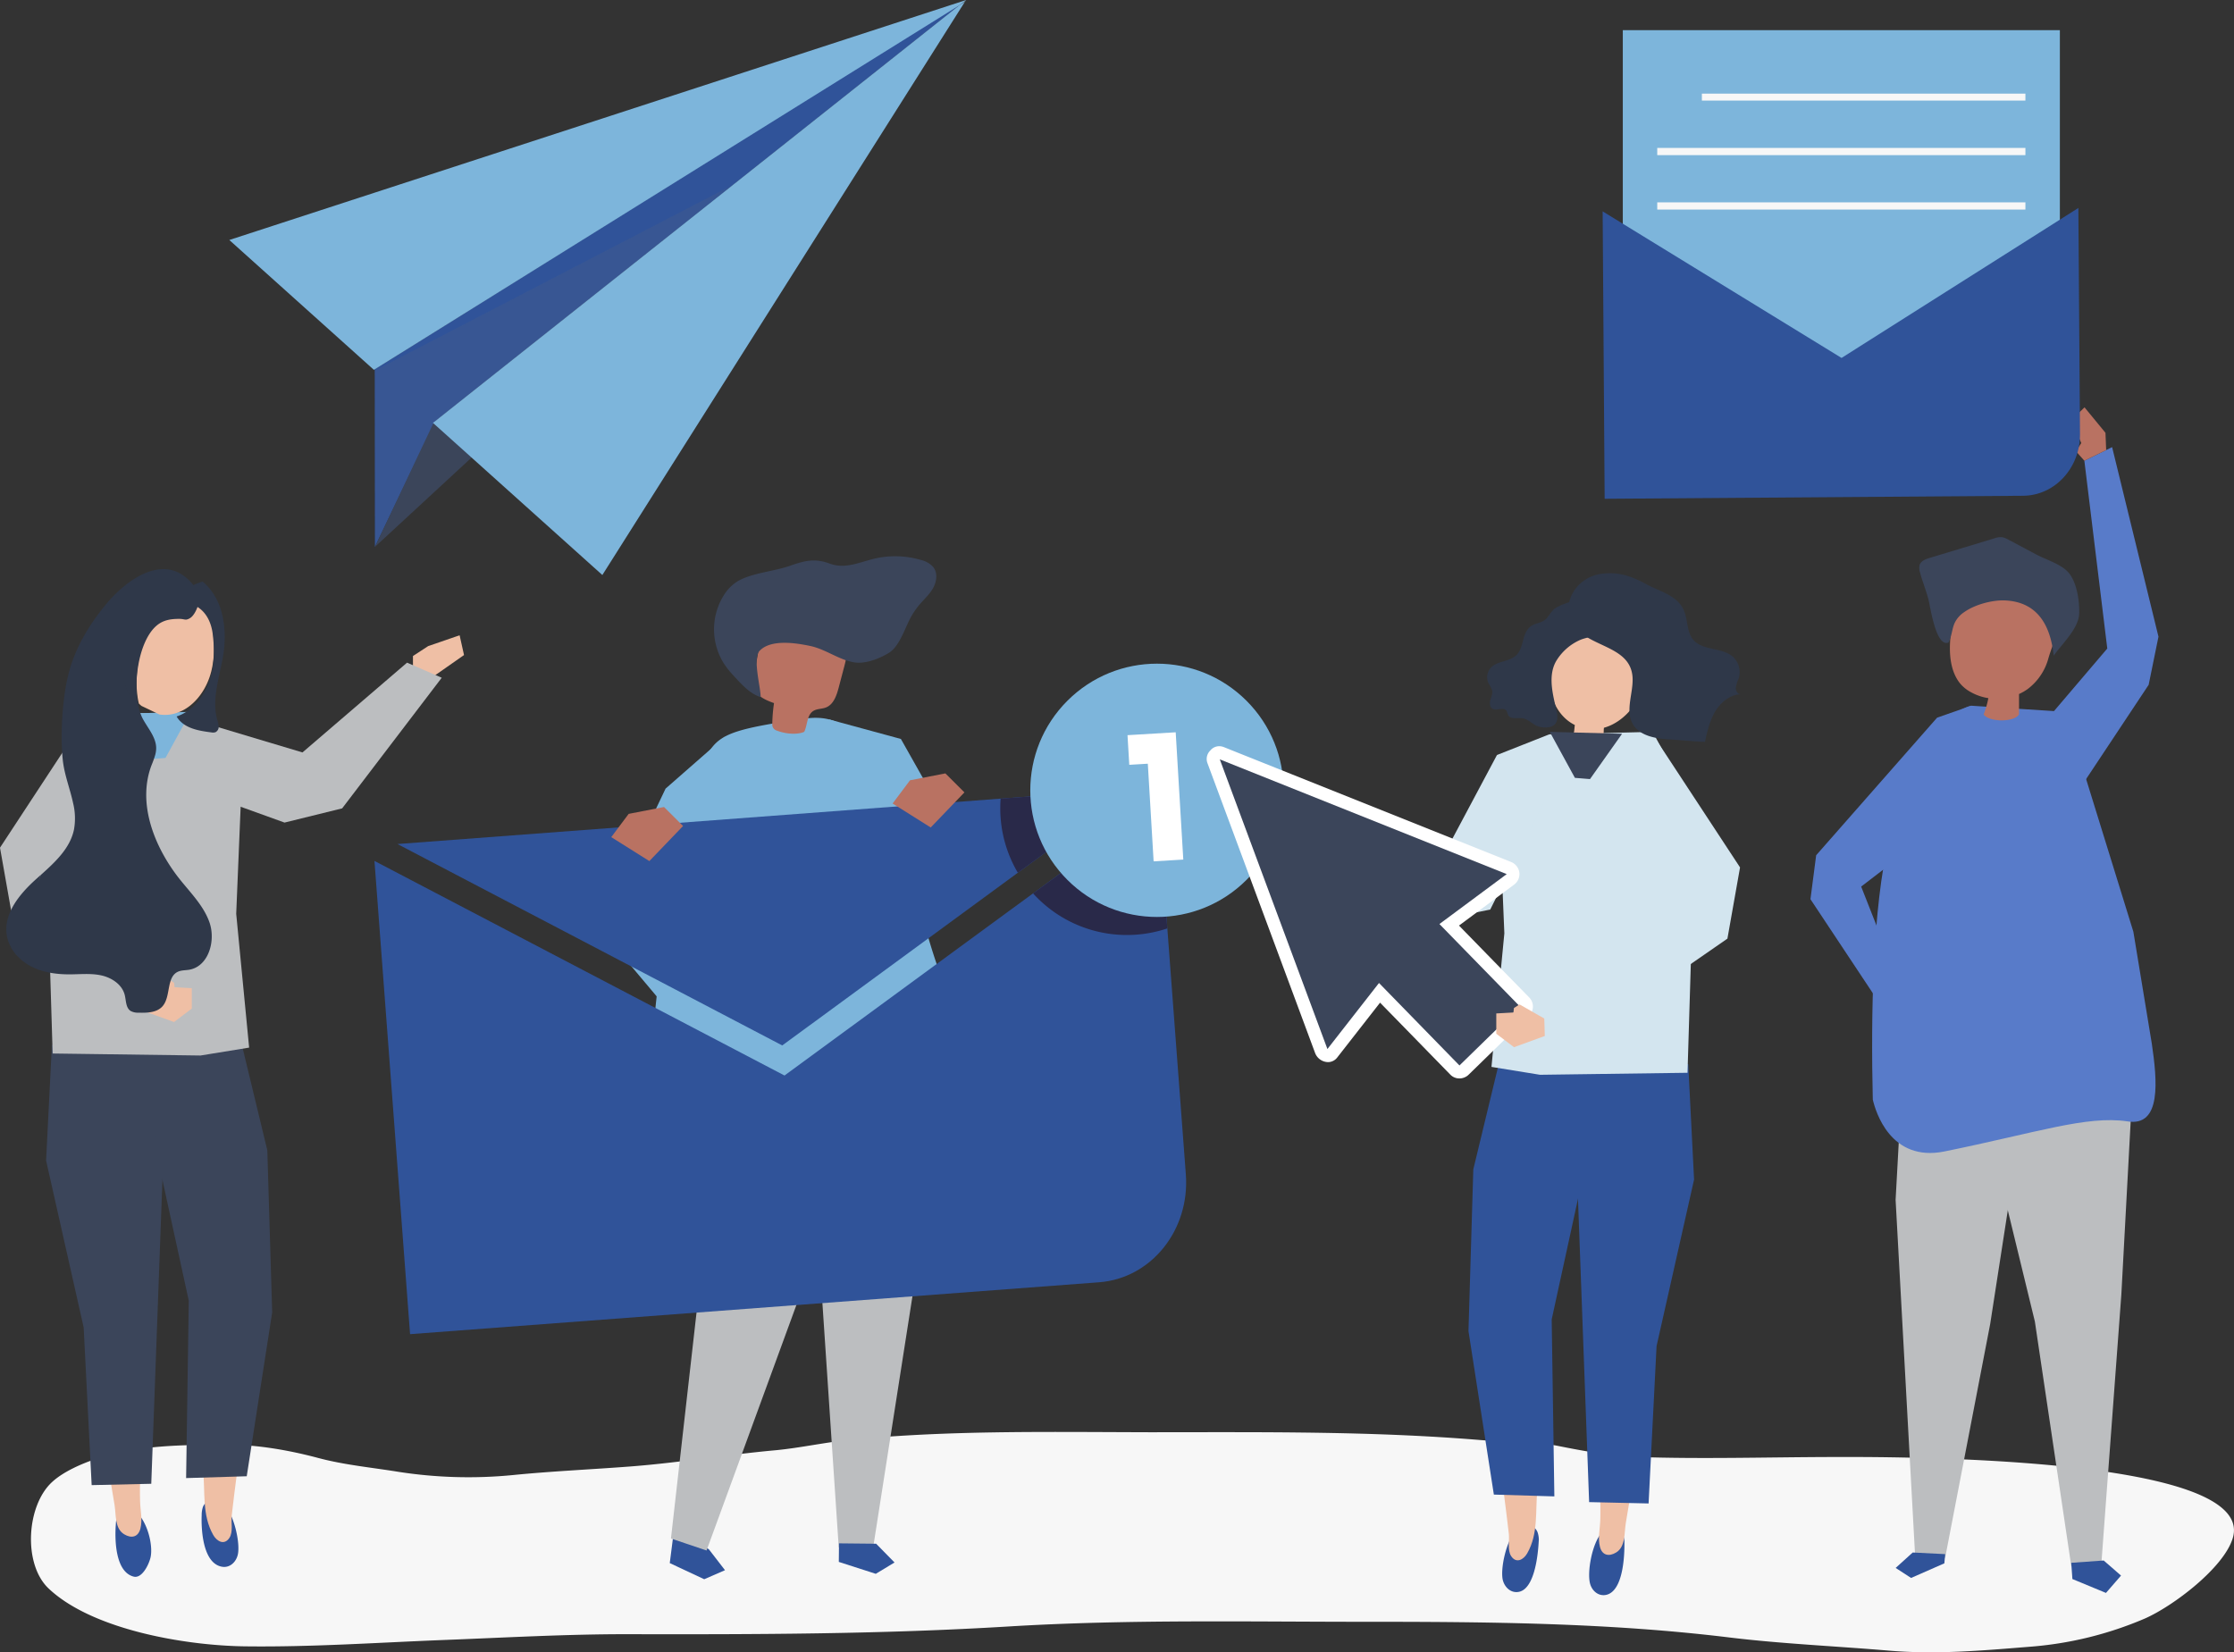 <svg xmlns="http://www.w3.org/2000/svg" viewBox="0 0 947.09 700.58"><rect x="0" y="0" width="947.09" height="700.58" fill="#333333" stroke="none"/><defs><style>.cls-1{fill:#f7f7f7;}.cls-2{fill:#bcbec0;}.cls-3{fill:#305399;}.cls-4{fill:#587bc9;}.cls-5{fill:#b97262;}.cls-6{fill:#3b455a;}.cls-7{fill:#efbfa5;}.cls-8{fill:#7db5db;}.cls-9{fill:#2f3849;}.cls-10{fill:#6d6e6f;opacity:0.13;}.cls-11{fill:#707f78;}.cls-12{fill:#292949;}.cls-13{fill:#fff;}.cls-14{fill:#d3e5ef;}</style></defs><g id="shadow"><path class="cls-1" d="M517.33,674.26c-27.35.08-54.7.68-82,3.44C425,678.74,415,681,404.64,682c-20.61,1.85-40.85,5.29-61.53,6.88-16.66,1.28-33.38,2-50,3.66a193.37,193.37,0,0,1-48.25-1.34c-11.44-1.87-22.93-2.91-34.18-5.9-12.58-3.35-26.25-5.74-39.35-5.66-18.69.13-36.89.14-54.78,6-6.28,2.07-14,5.48-18.73,9.83-10.92,10-12.4,34.82-1.5,45.15,18.36,17.39,57.53,24.21,83.26,24.54,28.2.35,55.59-1.56,83.83-2.68,26.23-1,52.41-2.52,78.69-2.47,53.67.11,107.36,0,160.93-3.26,50.34-3.07,100.81-2,151.26-2,51.73,0,103.11.37,154.47,6.63,22.38,2.72,45.18,3.68,67.67,5.59,20.14,1.71,39.5,0,59.56-1.62a153.32,153.32,0,0,0,48.89-11.92c12.11-5.27,33.71-21.64,37.42-34.22C1032.73,684,875.53,684.8,851.4,684.88c-27,.09-54.22.89-81.2,0-11.35-.4-22.53-2.42-33.6-4.63s-22.15-1.64-33.34-2.57c-46.65-3.86-93.41-3.3-140.22-3.3C547.81,674.34,532.57,674.22,517.33,674.26Z" transform="translate(-75.72 -67.09)"/></g><g id="object"><polygon class="cls-2" points="903.89 464.26 899.33 548.94 890.84 663.27 878.12 664.17 862.67 560.34 841.3 472.48 903.89 464.26"/><polygon class="cls-3" points="878.58 669.53 892.81 675.42 899.2 668.06 891.84 661.67 878.09 662.65 878.58 669.53"/><polygon class="cls-2" points="806.42 457.92 803.63 508.74 811.91 659.85 824.64 660.49 843.73 561.38 860.56 452.69 806.42 457.92"/><polygon class="cls-3" points="824.3 662.87 810.19 669.07 803.65 664.82 810.88 658.28 824.65 658.97 824.3 662.87"/><path class="cls-4" d="M951.3,368.93l-39.87-2.61s-22,3.27-34.81,56.33c-7.13,29.52-7.77,75.6-6.94,110.67,1.15,5,7.5,26.63,30.38,22,39.28-8,60.07-15.26,77.42-12.78,14.81,2.58,12.73-17.57,10.49-32.91l-7.82-47.46Z" transform="translate(-75.72 -67.09)"/><path class="cls-5" d="M941.6,319.84c-10.1-1.8-20.48-3.35-30.41-.95-2.18.52-4.5,1.38-5.61,3.33a8.75,8.75,0,0,0-.83,2.45c-2.14,9.5-4.77,23.56,1.77,32a15.44,15.44,0,0,0,4.63,3.84,22,22,0,0,0,7.52,2.6,39.56,39.56,0,0,1-2,6.92c2.43,3.36,13.14,3.33,15-.06q0-4.31,0-8.61a21.13,21.13,0,0,0,3.66-2.1,24.16,24.16,0,0,0,8.8-13.06c1.67-5.64,4.13-11,5.64-16.77.55-2.09,1-4.47-.21-6.29s-3.77-2.51-6-2.92Z" transform="translate(-75.72 -67.09)"/><path class="cls-6" d="M908.52,326.58c4.81-3.38,12.17-5.06,16.84-4.91,14.1.44,19.67,10.55,21,23.44C950,340,957,333.54,957.18,327.19c.14-5.2-.86-12.24-3.95-16.6-2.89-4.08-9.94-6.09-14.17-8.35l-12-6.38a7.73,7.73,0,0,0-2.62-1,7.87,7.87,0,0,0-3.27.51l-27.33,8.27c-1.75.53-3.74,1.28-4.32,3a5.86,5.86,0,0,0,.21,3.28c1.24,4.74,3.45,9.54,4.15,14.36.68,2.79,3,17.14,7.86,15.27,1.37-2.45,1.46-5.41,2.5-8A11.44,11.44,0,0,1,908.52,326.58Z" transform="translate(-75.72 -67.09)"/><polygon class="cls-4" points="835.71 299.23 821.22 304.3 769.95 362.64 767.53 381.27 794.89 422.51 801.16 406.73 789.03 375.92 805.75 363.08 826.59 310.47 835.71 299.23"/><polygon class="cls-4" points="867.3 305.59 893.37 274.98 883.65 195.35 895.42 189.59 915.07 269.96 910.91 290.37 882.07 333.83 867.3 305.59"/><polygon class="cls-5" points="892.9 190.83 892.6 183.51 883.72 172.72 878.16 178.1 882.35 187.85 880.1 191.36 883.65 195.35 892.9 190.83"/><polygon class="cls-7" points="183.56 286.95 196.72 277.75 194.85 269.36 181.51 273.96 175.07 278.16 175.07 282.81 183.56 286.95"/><path class="cls-3" d="M134.25,708.88a5.25,5.25,0,0,0-4.73-2,5.36,5.36,0,0,0-4,3,10.1,10.1,0,0,0-.68,3.41c-.5,6-.45,20.25,7.54,22.3,3.36.87,6.14-4.5,7-7.52C140.79,723.49,138.79,713.88,134.25,708.88Z" transform="translate(-75.72 -67.09)"/><path class="cls-7" d="M137.09,618.32l-.41,36.62c.48,16.26-2.06,32.62-1.57,48.88.11,3.74,1.09,7.68.14,11.39s-3.86,4.27-6.89,2.43c-4.05-2.46-3.4-8.2-4.07-12.39-1.86-11.52-4-23-6-34.49-.95-5.64,1-13.54.58-19.25L113,620.83Z" transform="translate(-75.72 -67.09)"/><polygon class="cls-6" points="19.54 492.07 35.47 562.86 38.86 629.71 64.13 629.14 71 442.15 22.01 443.04 19.54 492.07"/><path class="cls-3" d="M170.39,704.57a5.11,5.11,0,0,0-4.8-1.75,5.47,5.47,0,0,0-3.84,3.23,10.59,10.59,0,0,0-.53,3.45c-.24,6,.42,20.3,8.47,21.88,3.39.67,6.06-1.89,6.82-5C177.67,721.79,175.13,709.31,170.39,704.57Z" transform="translate(-75.72 -67.09)"/><path class="cls-7" d="M157.07,623.46,159.22,660c.17,10.16,1.53,20.24,2.58,30.33,1,9.37-.54,19.13,4.35,27.66,1.54,2.67,4.64,4.45,6.81,1.2,1.68-2.5.68-6.68,1-9.52,1.31-11.59,2.94-23.14,4.34-34.72.68-5.68-1.65-13.48-1.49-19.2l4.46-30.93Z" transform="translate(-75.72 -67.09)"/><polygon class="cls-6" points="113.33 487.74 115.39 556.46 104.6 625.95 78.9 626.72 80.03 551.51 66.43 489.15 61.87 448.32 102.65 443.51 113.33 487.74"/><polygon class="cls-2" points="81.06 302.88 37.13 301.83 11.65 349.21 20.7 393.59 22.32 446.7 85 447.55 105.62 444.2 100.14 387.46 103.01 318.22 81.06 302.88"/><polygon class="cls-2" points="35.67 305.1 0 359.43 5.36 389.69 60.6 427.96 71 418.87 34.07 372.18 35.5 342.68 35.67 305.1"/><polygon class="cls-2" points="78.4 333.55 120.62 348.78 145.05 342.76 187.27 287.37 172.57 280.97 128.23 319.04 88.09 307.02 78.4 333.55"/><polygon class="cls-8" points="50.12 302.63 63.76 321.89 70.16 321.37 80.84 301.83 50.12 302.63"/><polygon class="cls-7" points="60.92 421.18 60.69 428.59 73.77 433.35 81.31 427.64 81.31 419.01 74.03 418.61 73.8 416.71 71.42 415.18 60.92 421.18"/><path class="cls-7" d="M142,331c2.85-2.51,6.11-3,9.74-3,1.72,0,2.29.44,3.18.28a4.27,4.27,0,0,0,1.51-.67c1.3-.81,2.46-2.93,3.07-4.66,3.37,2.14,5.83,6,6.5,11.85.74,6.37.72,13.09-1.46,19.47s-6.85,12.37-12.89,14.74c-.36.14-.71.26-1,.37a15.58,15.58,0,0,1-7.34.66l-7.62-3.64q-.57-.48-1.11-1C132,354.58,134.69,337.44,142,331Z" transform="translate(-75.72 -67.09)"/><path class="cls-9" d="M78.62,463.79a17.09,17.09,0,0,0,4.72,8.94q.28-1.75.6-3.48-.31,1.72-.6,3.48a21.79,21.79,0,0,0,5.33,4c5,2.67,10.78,3.5,16.44,3.5,4.53,0,9.12-.53,13.55.44s8.81,3.86,9.93,8.25c.62,2.42.41,5.46,2.51,6.83a6.51,6.51,0,0,0,3.39.73c3.59.1,7.66,0,10.07-2.65,3.72-4.12,1.55-12.37,6.58-14.71,1.48-.68,3.18-.58,4.78-.85,6.82-1.15,10.15-8.86,9.49-15.93a17.3,17.3,0,0,0-.92-4.26c-2.81-7.85-9.33-13.68-14.27-20.4-9.65-13.12-16.17-30.65-10.24-46.18a41.88,41.88,0,0,0,1.58-4.44,11.28,11.28,0,0,0,.37-2.53c.09-4.63-3.36-8.44-5.59-12.5-.21-.38-.4-.78-.59-1.2a21.73,21.73,0,0,1-1.13-3.39c-.05-.19-.09-.37-.14-.56-6.84-6.82-9.58-19.49-5.07-29,.25-.54.52-1.07.81-1.58-.29.51-.56,1-.81,1.58-4.51,9.47-1.77,22.14,5.07,29-2.5-10.85.21-28,7.47-34.38,2.85-2.52,6.11-3,9.74-3,1.72,0,2.29.43,3.18.28a4.46,4.46,0,0,0,1.51-.67c1.3-.81,2.46-2.93,3.07-4.66,3.37,2.13,5.83,6,6.5,11.84.74,6.38.72,13.1-1.46,19.48s-6.85,12.37-12.89,14.74l-1,.37a9,9,0,0,0,1.17,1.63c3.31,3.64,8.63,4.49,13.51,5.12a3.65,3.65,0,0,0,1.77-.07,2.56,2.56,0,0,0,1.39-2.4,9.9,9.9,0,0,0-.62-2.87c-2.83-9.88,2.19-21.17,3-31.13s-1.21-20.76-9.19-27.48a22,22,0,0,0-3.93,1.51l-.38-.49c-11.55-13.86-27.86-2-36.63,8.58-7.23,8.73-13.26,18.76-16,29.84-2.59,10.36-3.45,25.58-2.36,36.17.64,6.19,3.08,12.25,4.38,18.31a27,27,0,0,1,.36,11.31c-1.67,7.88-7.91,13.66-14,19.13q-.82,2.13-1.65,4.32t-1.64,4.45c-.35,1-.68,2-1,3,.33-1,.66-2,1-3q.81-2.25,1.64-4.45T93,438.06l-2.5,2.26C83.75,446.49,77.08,454.75,78.62,463.79Zm60.73-137.28a27.41,27.41,0,0,1,2.76-1.6A27.41,27.41,0,0,0,139.35,326.51Z" transform="translate(-75.72 -67.09)"/><rect class="cls-8" x="687.98" y="12.79" width="185.29" height="144.63"/><path class="cls-3" d="M755.15,156.71,756,278.58l177.41-1.28c13.42-.09,24.21-11.8,24.11-26.14l-.69-95.9-100.4,63.6Z" transform="translate(-75.72 -67.09)"/><rect class="cls-1" x="721.5" y="39.7" width="137.16" height="2.95"/><rect class="cls-1" x="702.58" y="62.72" width="156.08" height="3.06"/><rect class="cls-1" x="702.58" y="85.8" width="156.08" height="3.06"/><polygon class="cls-3" points="184.49 178.64 158.94 231.89 158.87 156.55 409.6 0 184.49 178.64"/><polygon class="cls-10" points="158.93 157.12 309.53 78.99 183.77 180.14 159.13 231.05 158.93 157.12"/><polygon class="cls-6" points="158.94 231.89 183.72 179.46 409.04 0.78 158.94 231.89"/><polygon class="cls-11" points="409.04 0.78 409.6 0 406.68 2.26 409.04 0.78"/><polygon class="cls-8" points="409.04 0.78 406.68 2.26 183.78 179.13 183.52 179.28 255.36 243.81 409.04 0.78"/><polygon class="cls-8" points="409.6 0 97.21 101.76 158.51 156.82 406.68 2.26 409.6 0"/><polygon class="cls-3" points="284.94 654.96 283.94 662.77 298.55 669.61 307.36 665.78 300.56 656.97 285.94 647.15 284.94 654.96"/><polygon class="cls-2" points="284.45 652.34 295.72 552.75 282.16 441.25 285.2 417.53 345.77 415.23 347.96 453.83 337.79 552.9 299.54 657.43 284.45 652.34"/><polygon class="cls-8" points="351.46 305.04 381.93 313.33 417.16 375.77 400.47 391.22 376.98 363.41 351.46 305.04"/><polygon class="cls-2" points="390.22 426.39 390.38 526.9 370.15 656.28 355.58 656.13 347.58 536.49 328.85 416.73 390.22 426.39"/><polygon class="cls-3" points="355.61 662.27 371.28 667.32 379.23 662.51 371.43 654.56 355.69 654.4 355.61 662.27"/><path class="cls-8" d="M351.61,527.66c.14-4.35.38-8,.42-9.28.31-11.69,1.35-23.34,2.81-34.94,1.31-10.4,3-36.21,4.74-46.54,1.47-8.53,6.59-29.82,10.29-37.73,9.2-19.68,6.36-21.5,46.76-27.34,17.7-2.56,21.89,8.48,36.36,21.16,1.43,1.26,1.35,8.71,1.68,10.68.59,3.48,1.21,6.94,1.93,10.4.56,2.71,1.18,5.42,1.88,8.1h0s12.15,55.3,20.19,67.05,24.63,28.16-3.14,38.19a99.31,99.31,0,0,1-15,3.91s-22.71-2.52-34.39-2.43a198.65,198.65,0,0,0-32.13,3c-7.08,1.18-14.29,2.9-20.62,6.2-6,3.16-10.39,7.79-16.51,11.06a3.21,3.21,0,0,1-1.88.54C351.48,549.19,351.32,536.83,351.61,527.66Z" transform="translate(-75.72 -67.09)"/><path class="cls-5" d="M416.67,377.38c-2,1-6.85,1.37-11.87-.6a2.62,2.62,0,0,1-1.68-2.46,68,68,0,0,1,.74-9.11c-3.77-1.32-8.12-3.3-8.77-7.24a11,11,0,0,1,.22-3.74q1.32-7.68,2.65-15.36a13.64,13.64,0,0,1,1.6-5.11c1.69-2.67,5-3.83,8.07-4.37,7.93-1.38,16.57.34,22.72,5.53a12.41,12.41,0,0,1,3.83,5.06c1.12,3.11.28,6.54-.55,9.74-.78,2.94-1.55,5.89-2.33,8.84-.89,3.39-2.17,7.24-5.44,8.51-1.73.68-3.78.48-5.35,1.48C417.74,370.31,418.11,374.43,416.67,377.38Z" transform="translate(-75.72 -67.09)"/><path class="cls-6" d="M462.43,327.8a34.77,34.77,0,0,1,2.55-3.67c2-2.51,4.54-4.66,6.18-7.44s2.21-6.55.25-9.11a10,10,0,0,0-5.32-3.07,38.68,38.68,0,0,0-20.34-.38c-6.34,1.62-12,4.29-18.38,1.9-6-2.23-10.32-1.32-16.58.91-6.78,2.42-15.88,3-22,6.4a18.15,18.15,0,0,0-6.2,6.12,27.25,27.25,0,0,0-.07,28.83,38.18,38.18,0,0,0,4.24,5.35c3.2,3.47,7,7.75,11.42,9,.1-3.93-3.48-16.34-.46-19.56,4.79-5.12,15.64-3.33,21.58-2.07,6.49,1.37,12.27,6,18.71,6.95,4.63.7,10.53-1.57,14.47-4C457.33,341.08,459.59,332.46,462.43,327.8Z" transform="translate(-75.72 -67.09)"/><polygon class="cls-8" points="307.36 312.31 282.16 334.39 254.03 393.49 289.55 435.74 295.66 412.11 307.36 312.31"/><polygon class="cls-3" points="480.11 334.42 168.51 357.88 331.63 443.28 480.11 334.42"/><path class="cls-3" d="M234.47,432.13l15.1,200.66,292.1-22c22.09-1.66,38.56-22.15,36.78-45.77l-11.88-157.9-158.26,116Z" transform="translate(-75.72 -67.09)"/><path class="cls-12" d="M499.93,405.72a54.19,54.19,0,0,0,0,8.16,53.59,53.59,0,0,0,7.3,23.27l48.62-35.64Z" transform="translate(-75.72 -67.09)"/><path class="cls-12" d="M557.5,463.39a53.72,53.72,0,0,0,13.1-2.64l-4-53.62L513.68,445.9A53.61,53.61,0,0,0,557.5,463.39Z" transform="translate(-75.72 -67.09)"/><circle class="cls-8" cx="566.2" cy="402.2" r="53.7" transform="translate(-194.28 451.07) rotate(-45)"/><polygon class="cls-13" points="501.65 364.47 489.07 365.22 486.61 323.82 478.75 324.29 478 311.72 498.43 310.5 501.65 364.47"/><path class="cls-3" d="M755,716.62a5.21,5.21,0,0,1,4.72-2,5.33,5.33,0,0,1,4,3,10.29,10.29,0,0,1,.68,3.4c-.15-1.8,1.09,20-7.53,22.26-3.35.86-6.13-1.53-7-4.54C748.48,734.18,750.47,721.61,755,716.62Z" transform="translate(-75.72 -67.09)"/><path class="cls-7" d="M752.17,626.26l.42,36.54c-.49,16.23,2,32.54,1.56,48.77-.11,3.73-1.09,7.67-.15,11.37s3.86,4.26,6.88,2.42c4-2.45,3.39-8.18,4.07-12.36,1.85-11.5,4-22.93,5.95-34.41.94-5.63-1-13.52-.58-19.21l5.9-30.62Z" transform="translate(-75.72 -67.09)"/><polygon class="cls-3" points="718.19 500.14 702.29 570.78 698.91 637.48 673.7 636.91 666.84 450.34 715.72 451.22 718.19 500.14"/><path class="cls-3" d="M718.94,715.3a5.11,5.11,0,0,1,4.8-1.75,5.43,5.43,0,0,1,3.82,3.22,10.3,10.3,0,0,1,.54,3.45c-.08-1.87-.11,20.19-8.46,21.83-3.38.66-6-1.89-6.8-4.95C711.69,732.48,714.21,720,718.94,715.3Z" transform="translate(-75.72 -67.09)"/><path class="cls-7" d="M732.23,631.39l-2.14,36.48c-.17,10.13-1.52,20.19-2.57,30.26-1,9.35.54,19.09-4.35,27.6-1.53,2.67-4.63,4.44-6.79,1.2-1.67-2.5-.68-6.66-1-9.5-1.31-11.56-2.93-23.09-4.32-34.64-.68-5.67,1.64-13.45,1.48-19.16l-4.45-30.86Z" transform="translate(-75.72 -67.09)"/><polygon class="cls-3" points="624.6 495.82 622.55 564.39 633.31 633.72 658.96 634.49 657.83 559.45 671.4 497.23 675.95 456.49 635.26 451.69 624.6 495.82"/><polygon class="cls-14" points="656.8 311.37 700.64 310.32 726.06 357.6 717.02 401.88 715.41 454.87 652.88 455.72 632.3 452.38 637.76 395.76 634.63 320.13 656.8 311.37"/><polygon class="cls-14" points="702.09 313.58 737.68 367.79 732.33 397.99 677.21 436.17 666.84 427.11 703.69 380.52 702.26 351.08 702.09 313.58"/><polygon class="cls-14" points="654.6 340.02 631.77 385.67 607.14 390.56 545.79 363.77 556.38 351.77 612.33 362.01 634.63 320.13 654.6 340.02"/><path class="cls-7" d="M735.26,341.73c6.61-19.22,32-12,37.21,5.09,3.41,11.16-5.21,25.65-16.77,28.85a11.16,11.16,0,0,0-.09,1.2,37.23,37.23,0,0,1-.5,5.35c-.1.66-10.22-1.28-11.35-1.5a1.54,1.54,0,0,1-1-.52c-.41-.63.25-2.51.33-3.21s.17-1.67.26-2.5c-5.71-2.79-9.31-8.72-10.31-14.75S733.28,347.5,735.26,341.73Z" transform="translate(-75.72 -67.09)"/><path class="cls-9" d="M751.81,324.36a10.06,10.06,0,0,1,2.29,5.16,8.05,8.05,0,0,1,.2,3.34c-.94,4.36-5.27,4.13-8.61,5.54a22.32,22.32,0,0,0-10,8.6c-3.62,5.76-2,13.17-.52,19.52.51,2.24,1.56,5.56-.18,7.56s-5.84,1.71-8,.67c-1.93-.95-3.52-2.72-5.64-3.07s-5.27.61-6.31-1.45a13.93,13.93,0,0,0-.69-1.8c-1.24-1.77-4.32.31-6.07-.94-1.07-.77-1.06-2.41-.7-3.7s1-2.61.72-3.93a12.92,12.92,0,0,0-1.54-3.06,6,6,0,0,1,.83-6.41c2.77-3.19,8.11-2.59,11.07-5.59,1.54-1.57,2.14-3.83,2.71-6s1.27-4.39,2.92-5.84c2-1.79,5-1.48,7-3.6,1.18-1.25,2-2.88,3.29-4,1.75-1.43,5.16-2.53,7.33-3.26A9.53,9.53,0,0,1,751.81,324.36Z" transform="translate(-75.72 -67.09)"/><path class="cls-9" d="M767.86,355c.12,6.32-3,13.16-.11,18.73s10.27,6.63,16.52,6.92c1,.05,14.21,1.19,14.26.94,1-4.41,2-8.9,4.31-12.77s6.16-7.07,10.56-7.35c-1.27-.22-1.91-1.78-1.76-3.09a19.87,19.87,0,0,1,1.22-3.76,8.87,8.87,0,0,0-2.31-8.89c-4.67-4.35-13.12-2.54-17.12-7.54-2.48-3.09-2.18-7.58-3.48-11.36-2.51-7.31-10.52-8.84-16.5-12.14-6.31-3.48-12.25-5.39-19.54-4.18-9,1.51-15.74,10.7-12.26,19.36C746.12,341,764,340,767.32,351.31A13.71,13.71,0,0,1,767.86,355Z" transform="translate(-75.72 -67.09)"/><polygon class="cls-6" points="687.67 311.12 674.07 330.34 667.67 329.82 657.02 310.32 687.67 311.12"/><path class="cls-13" d="M694.42,522.83a3.87,3.87,0,0,1-2.79-1.15l-31-31.76-19.25,24.63a3.4,3.4,0,0,1-2.74,1.36,4.48,4.48,0,0,1-4-2.83l-45.62-122.8a3.52,3.52,0,0,1,.87-3.95A3.38,3.38,0,0,1,592.6,385a3.85,3.85,0,0,1,1.46.3l121.63,48.64a4.16,4.16,0,0,1,2.69,3.3,4.1,4.1,0,0,1-1.74,3.83L692,459.36l30.91,31.69a4,4,0,0,1,0,5.63l-25.63,25a4.08,4.08,0,0,1-2.84,1.15Zm-34.17-42.92a4.16,4.16,0,0,1,2.91,1.16l31.36,32.16,19.92-19.44-31.3-32.09a3.87,3.87,0,0,1-1.14-3,4.39,4.39,0,0,1,1.8-3.11l22.62-16.78L599.7,396.09l40,107.75,17.67-22.62A3.58,3.58,0,0,1,660.25,479.91Z" transform="translate(-75.72 -67.09)"/><path class="cls-13" d="M724,490l-15-15.34-14.75-15.12,10.26-7.61,13-9.67a5.58,5.58,0,0,0,2.33-5.22,5.67,5.67,0,0,0-3.62-4.51L674.9,416l-65.34-26.13-8.89-3.55-6.06-2.43a5.5,5.5,0,0,0-2-.4,4.86,4.86,0,0,0-3.79,1.82,5,5,0,0,0-1.16,5.49l1.64,4.42,13.86,37.32,24.51,66,2.83,7.62,2.77,7.47a6,6,0,0,0,5.41,3.81,4.93,4.93,0,0,0,3.93-1.93l9.79-12.54,8.39-10.74,11.6,11.88,14,14.35,4.19,4.29a5.32,5.32,0,0,0,3.86,1.61,5.6,5.6,0,0,0,3.89-1.58l12.61-12.3,13-12.7A5.49,5.49,0,0,0,724,490Zm-2.13,5.61-25.62,25a2.62,2.62,0,0,1-1.8.72,2.41,2.41,0,0,1-1.72-.7l-4.19-4.3-28-28.68-20.3,26a1.93,1.93,0,0,1-1.56.78,2.94,2.94,0,0,1-2.59-1.85l-5.61-15.09q-12.26-33-24.5-66l-15.51-41.75a2,2,0,0,1,.57-2.4,1.88,1.88,0,0,1,1.57-.86,2.39,2.39,0,0,1,.9.19l15,6,65.34,26.12,41.35,16.54a2.53,2.53,0,0,1,.61,4.54l-26,19.32,2.19,2.24,29.92,30.67A2.52,2.52,0,0,1,721.84,495.61Z" transform="translate(-75.72 -67.09)"/><path class="cls-13" d="M684.21,460.66a2.54,2.54,0,0,1,.49-3.91l24.77-18.38-10.58-4.23L633.55,408l-36.43-14.57q1.86,5,3.73,10.06,12.25,33,24.5,66,7,18.71,13.9,37.42l19.32-24.74a2.11,2.11,0,0,1,1.68-.73,2.61,2.61,0,0,1,1.83.71l4.19,4.3,28.23,28.93,22.06-21.53-2.42-2.49Zm10.34,50.45-6.23-6.39-19.9-20.4-.64-.65L664.23,480a5.55,5.55,0,0,0-4-1.62,5.06,5.06,0,0,0-4,1.89l-9.66,12.36-6.36,8.14-4.81-12.95-7.22-19.43-24.5-66-1.38-3.71,30.16,12.06,32.67,13.06,32.66,13.06,5.42,2.17.18.07L695.51,445l-12.6,9.35a5.85,5.85,0,0,0-2.4,4.2,5.32,5.32,0,0,0,1.56,4.21l15,15.34,15,15.34.33.34Z" transform="translate(-75.72 -67.09)"/><polygon class="cls-6" points="517.13 321.99 562.75 444.8 584.62 416.8 618.73 451.77 631.54 439.27 644.36 426.77 610.24 391.8 638.76 370.63 517.13 321.99"/><polygon class="cls-7" points="654.68 431.87 654.91 439.27 641.86 444.02 634.34 438.32 634.34 429.71 641.6 429.31 641.83 427.41 644.2 425.88 654.68 431.87"/><polygon class="cls-5" points="259.14 354.95 266.52 345.09 281.51 342.18 289.58 350.23 275.29 365.11 259.14 354.95"/><polygon class="cls-5" points="378.42 340.7 385.8 330.84 400.79 327.93 408.86 335.98 394.57 350.86 378.42 340.7"/></g></svg>